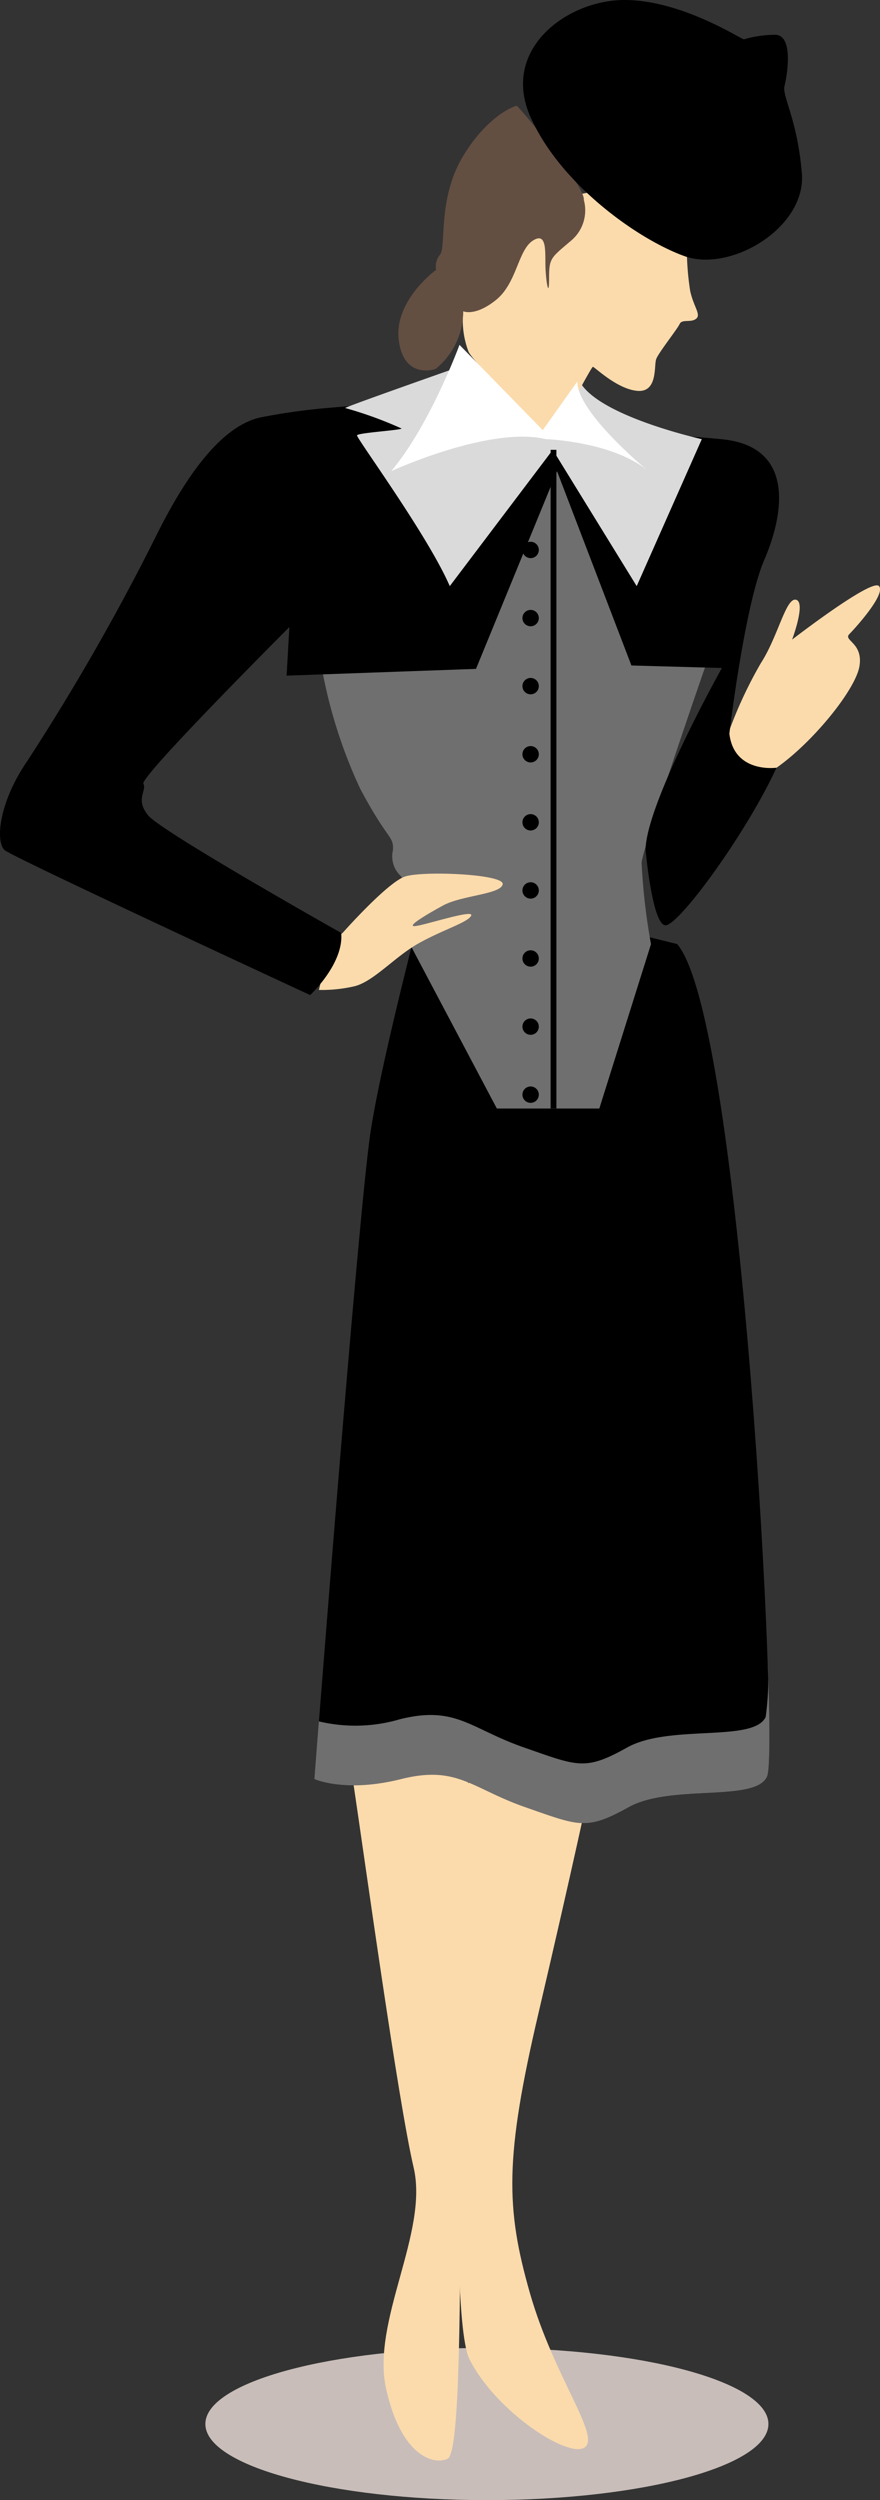 <svg xmlns="http://www.w3.org/2000/svg" width="73.246" height="207.94" viewBox="0 0 73.246 207.94">
  <rect x="0" y="0" width="73.246" height="207.94" fill="#333333" stroke="none"/>
  <g id="dress" transform="translate(-93.75 -32.79)">
    <path id="Path_850" data-name="Path 850" d="M152.547,254.121c0,3.5-10.491,6.331-23.433,6.331s-23.433-2.834-23.433-6.331,10.491-6.331,23.433-6.331S152.547,250.624,152.547,254.121Z" transform="translate(5.162 -19.721)" fill="#c8bdb9"/>
    <g id="Group_18" data-name="Group 18" transform="translate(93.75 32.79)">
      <path id="Path_851" data-name="Path 851" d="M125.062,113.58c-.018.581-3.66,13.978-4.7,20.663s-4.687,53.933-4.687,53.933,2.534,1.172,7.221,0,5.858.781,10.345,2.343,5.077,1.953,8.592,0,10.545-.391,11.517-2.543-2.08-62.943-7.484-69.256Z" transform="translate(-89.504 -40.201)"/>
      <path id="Path_852" data-name="Path 852" d="M133.657,196.628s-1.735,21.235-1.826,30.927,0,23.706-1.1,24.233-3.833-.109-5.114-5.777,3.56-13,2.28-18.456-4.051-25.5-5.041-32.135,4.487-4.087,4.759-4S133.657,196.628,133.657,196.628Z" transform="translate(-93.471 -47.29)" fill="#fbdbac"/>
      <path id="Path_853" data-name="Path 853" d="M142.579,195.708s-1.553,7.3-4.378,19.355-2.734,16.249-.727,23.279,5.931,11.935,4.56,12.87-7.393-2.988-9.582-7.339,0-49.074,0-49.074Z" transform="translate(-93.375 -47.651)" fill="#fbdbac"/>
      <path id="Path_854" data-name="Path 854" d="M153.409,185a23.151,23.151,0,0,1-.173,4.55c-.981,2.153-8.011.581-11.526,2.543s-4.1,1.562-8.592,0-5.659-3.515-10.345-2.343a13.1,13.1,0,0,1-6.73.173c-.236,2.979-.372,4.8-.372,4.8s2.534,1.172,7.221,0,5.858.781,10.345,2.343,5.077,1.953,8.592,0,10.545-.391,11.517-2.543C153.59,194.028,153.6,190.386,153.409,185Z" transform="translate(-89.504 -46.752)" fill="#706f6f"/>
      <path id="Path_855" data-name="Path 855" d="M118.61,91.249a41.06,41.06,0,0,0,3.315,10.808c2.343,4.423,2.807,3.906,2.743,5.141a2.221,2.221,0,0,0,.654,2.153c.581.627-.863,2.607-.863,2.607l8.856,16.73h8.529l4.3-13.67a52.143,52.143,0,0,1-.781-6.767c.127-1.435,5.531-16.985,5.531-16.985s-11.744-18.4-12.216-18.147C138.2,73.347,118.61,91.249,118.61,91.249Z" transform="translate(-91.96 -36.489)" fill="#706f6f"/>
      <path id="Path_856" data-name="Path 856" d="M120.737,118.567c.145-.145,1.063-.854,1.063-.854s3.7-4.178,5.177-4.678,8.283-.209,8.138.636-3.406.917-4.968,1.771-3.188,1.844-2.225,1.7,4.85-1.417,4.569-.854-2.271,1.135-4.323,2.271-3.824,3.261-5.459,3.615a12.16,12.16,0,0,1-2.888.291Z" transform="translate(-93.275 -40.128)" fill="#fbdbac"/>
      <path id="Path_857" data-name="Path 857" d="M153.52,98.906a35.717,35.717,0,0,1,2.788-6.049c1.435-2.216,2.08-5.468,2.925-5.268s-.327,3.315-.327,3.315,6.639-5.123,7.23-4.451-1.953,3.47-2.471,4,1.172.718.845,2.67-3.869,6.312-6.885,8.429S153.856,100.668,153.52,98.906Z" transform="translate(-92.976 -37.707)" fill="#fbdbac"/>
      <path id="Path_858" data-name="Path 858" d="M125.054,69.77l-4.081.345a51.83,51.83,0,0,0-5.569.79c-2.191.5-5.1,2.688-8.625,9.782A189.99,189.99,0,0,1,96.032,99.461c-2.433,3.542-2.664,6.8-1.88,7.439s25.413,12.044,25.413,12.044,2.825-2.625,2.584-5.168c0,0-14.978-8.429-16.074-9.782s-.08-2.053-.392-2.625,12.154-13.034,12.154-13.034l-.231,4.042,15.763-.563,6.745-16.44,6.192,16.158,7.529.209s-6.273,11.2-6.353,15.1c0,0,.553,6.24,1.649,6.3s6.745-7.657,9.248-13.106c0,0-3.528.5-3.921-2.834,0,0,1.257-10.627,2.905-14.451s2.584-9.437-3.528-10.036-13.963-.663-13.963-.663Z" transform="translate(-93.75 -36.182)"/>
      <path id="Path_859" data-name="Path 859" d="M130.258,66.41s-9.637,3.388-9.419,3.4a32.318,32.318,0,0,1,4.7,1.708c-.173.145-3.642.354-3.715.563s5.877,8.293,7.72,12.543l8.574-11.335,6.985,11.335L150.522,72.4s-8.629-1.907-10.164-4.8Z" transform="translate(-92.108 -35.874)" fill="#dadada"/>
      <path id="Path_860" data-name="Path 860" d="M149.9,53.779a22.86,22.86,0,0,0,.245,4.832c.291,1.317.926,1.953.49,2.3s-1.172,0-1.371.436-1.762,2.389-1.953,2.925.145,2.779-1.562,2.634-3.56-2-3.706-2-3.224,5.9-3.37,6-6.594-6.349-6.985-7.275a7.278,7.278,0,0,1-.436-3.315c.145-.827,2.589-3.615,3.2-4.687a26.07,26.07,0,0,1,4.033-4.2c.827-.681,3.906-1.172,4.151-1.126S149.9,53.779,149.9,53.779Z" transform="translate(-92.696 -34.397)" fill="#fbdbac"/>
      <path id="Path_861" data-name="Path 861" d="M141.732,50.3a3.289,3.289,0,0,1-1.063,3.4c-1.7,1.444-1.826,1.444-1.826,3.143s-.254.336-.3-.89.173-3.061-1.063-2.253-1.317,3.533-3.061,4.932-2.725.936-2.725.936a6.159,6.159,0,0,1-2.3,4.8s-2.634.936-3.061-2.38,3.106-5.867,3.106-5.867a1.523,1.523,0,0,1,.336-1.272c.509-.636-.209-4.632,1.871-8.12s4.378-4.251,4.505-4.251S141.859,49.11,141.732,50.3Z" transform="translate(-93.14 -33.679)" fill="#634e42"/>
      <path id="Path_862" data-name="Path 862" d="M153.183,36.06c-.173.045-5.141-3.27-9.946-3.27s-10.327,4.124-7.82,9.737,8.928,10.164,12.8,11.562S158.378,51.709,158,47.2s-1.662-6.421-1.444-7.266.808-4.332-.854-4.251A9.526,9.526,0,0,0,153.183,36.06Z" transform="translate(-91.258 -32.79)"/>
      <path id="Path_863" data-name="Path 863" d="M130.957,64.37s-2.416,6.6-5.677,10.5c0,0,8.2-3.769,12.852-2.661,0,0,5.577.182,8.547,2.661,0,0-5.94-4.85-5.913-7.457l-2.879,4.051Z" transform="translate(-92.712 -35.687)" fill="#fff"/>
      <rect id="Rectangle_1574" data-name="Rectangle 1574" width="0.481" height="54.778" transform="translate(45.83 37.412)"/>
      <path id="Path_864" data-name="Path 864" d="M138.822,83.081a.681.681,0,1,1-.681-.681A.68.68,0,0,1,138.822,83.081Z" transform="translate(-93.975 -37.341)"/>
      <path id="Path_865" data-name="Path 865" d="M138.822,89.321a.681.681,0,1,1-.681-.681A.68.68,0,0,1,138.822,89.321Z" transform="translate(-93.975 -37.913)"/>
      <path id="Path_866" data-name="Path 866" d="M138.822,95.551a.681.681,0,1,1-.681-.681A.68.68,0,0,1,138.822,95.551Z" transform="translate(-93.975 -38.484)"/>
      <path id="Path_867" data-name="Path 867" d="M138.822,101.791a.681.681,0,1,1-.681-.681A.68.68,0,0,1,138.822,101.791Z" transform="translate(-93.975 -39.057)"/>
      <path id="Path_868" data-name="Path 868" d="M138.822,108.021a.681.681,0,1,1-.681-.681A.68.68,0,0,1,138.822,108.021Z" transform="translate(-93.975 -39.628)"/>
      <path id="Path_869" data-name="Path 869" d="M138.822,114.261a.681.681,0,1,1-.681-.681A.68.68,0,0,1,138.822,114.261Z" transform="translate(-93.975 -40.201)"/>
      <path id="Path_870" data-name="Path 870" d="M138.822,120.491a.681.681,0,1,1-.681-.681A.68.68,0,0,1,138.822,120.491Z" transform="translate(-93.975 -40.772)"/>
      <path id="Path_871" data-name="Path 871" d="M138.822,126.731a.681.681,0,1,1-.681-.681A.68.68,0,0,1,138.822,126.731Z" transform="translate(-93.975 -41.344)"/>
      <path id="Path_872" data-name="Path 872" d="M138.822,132.961a.681.681,0,1,1-.681-.681A.68.68,0,0,1,138.822,132.961Z" transform="translate(-93.975 -41.916)"/>
    </g>
  </g>
</svg>
